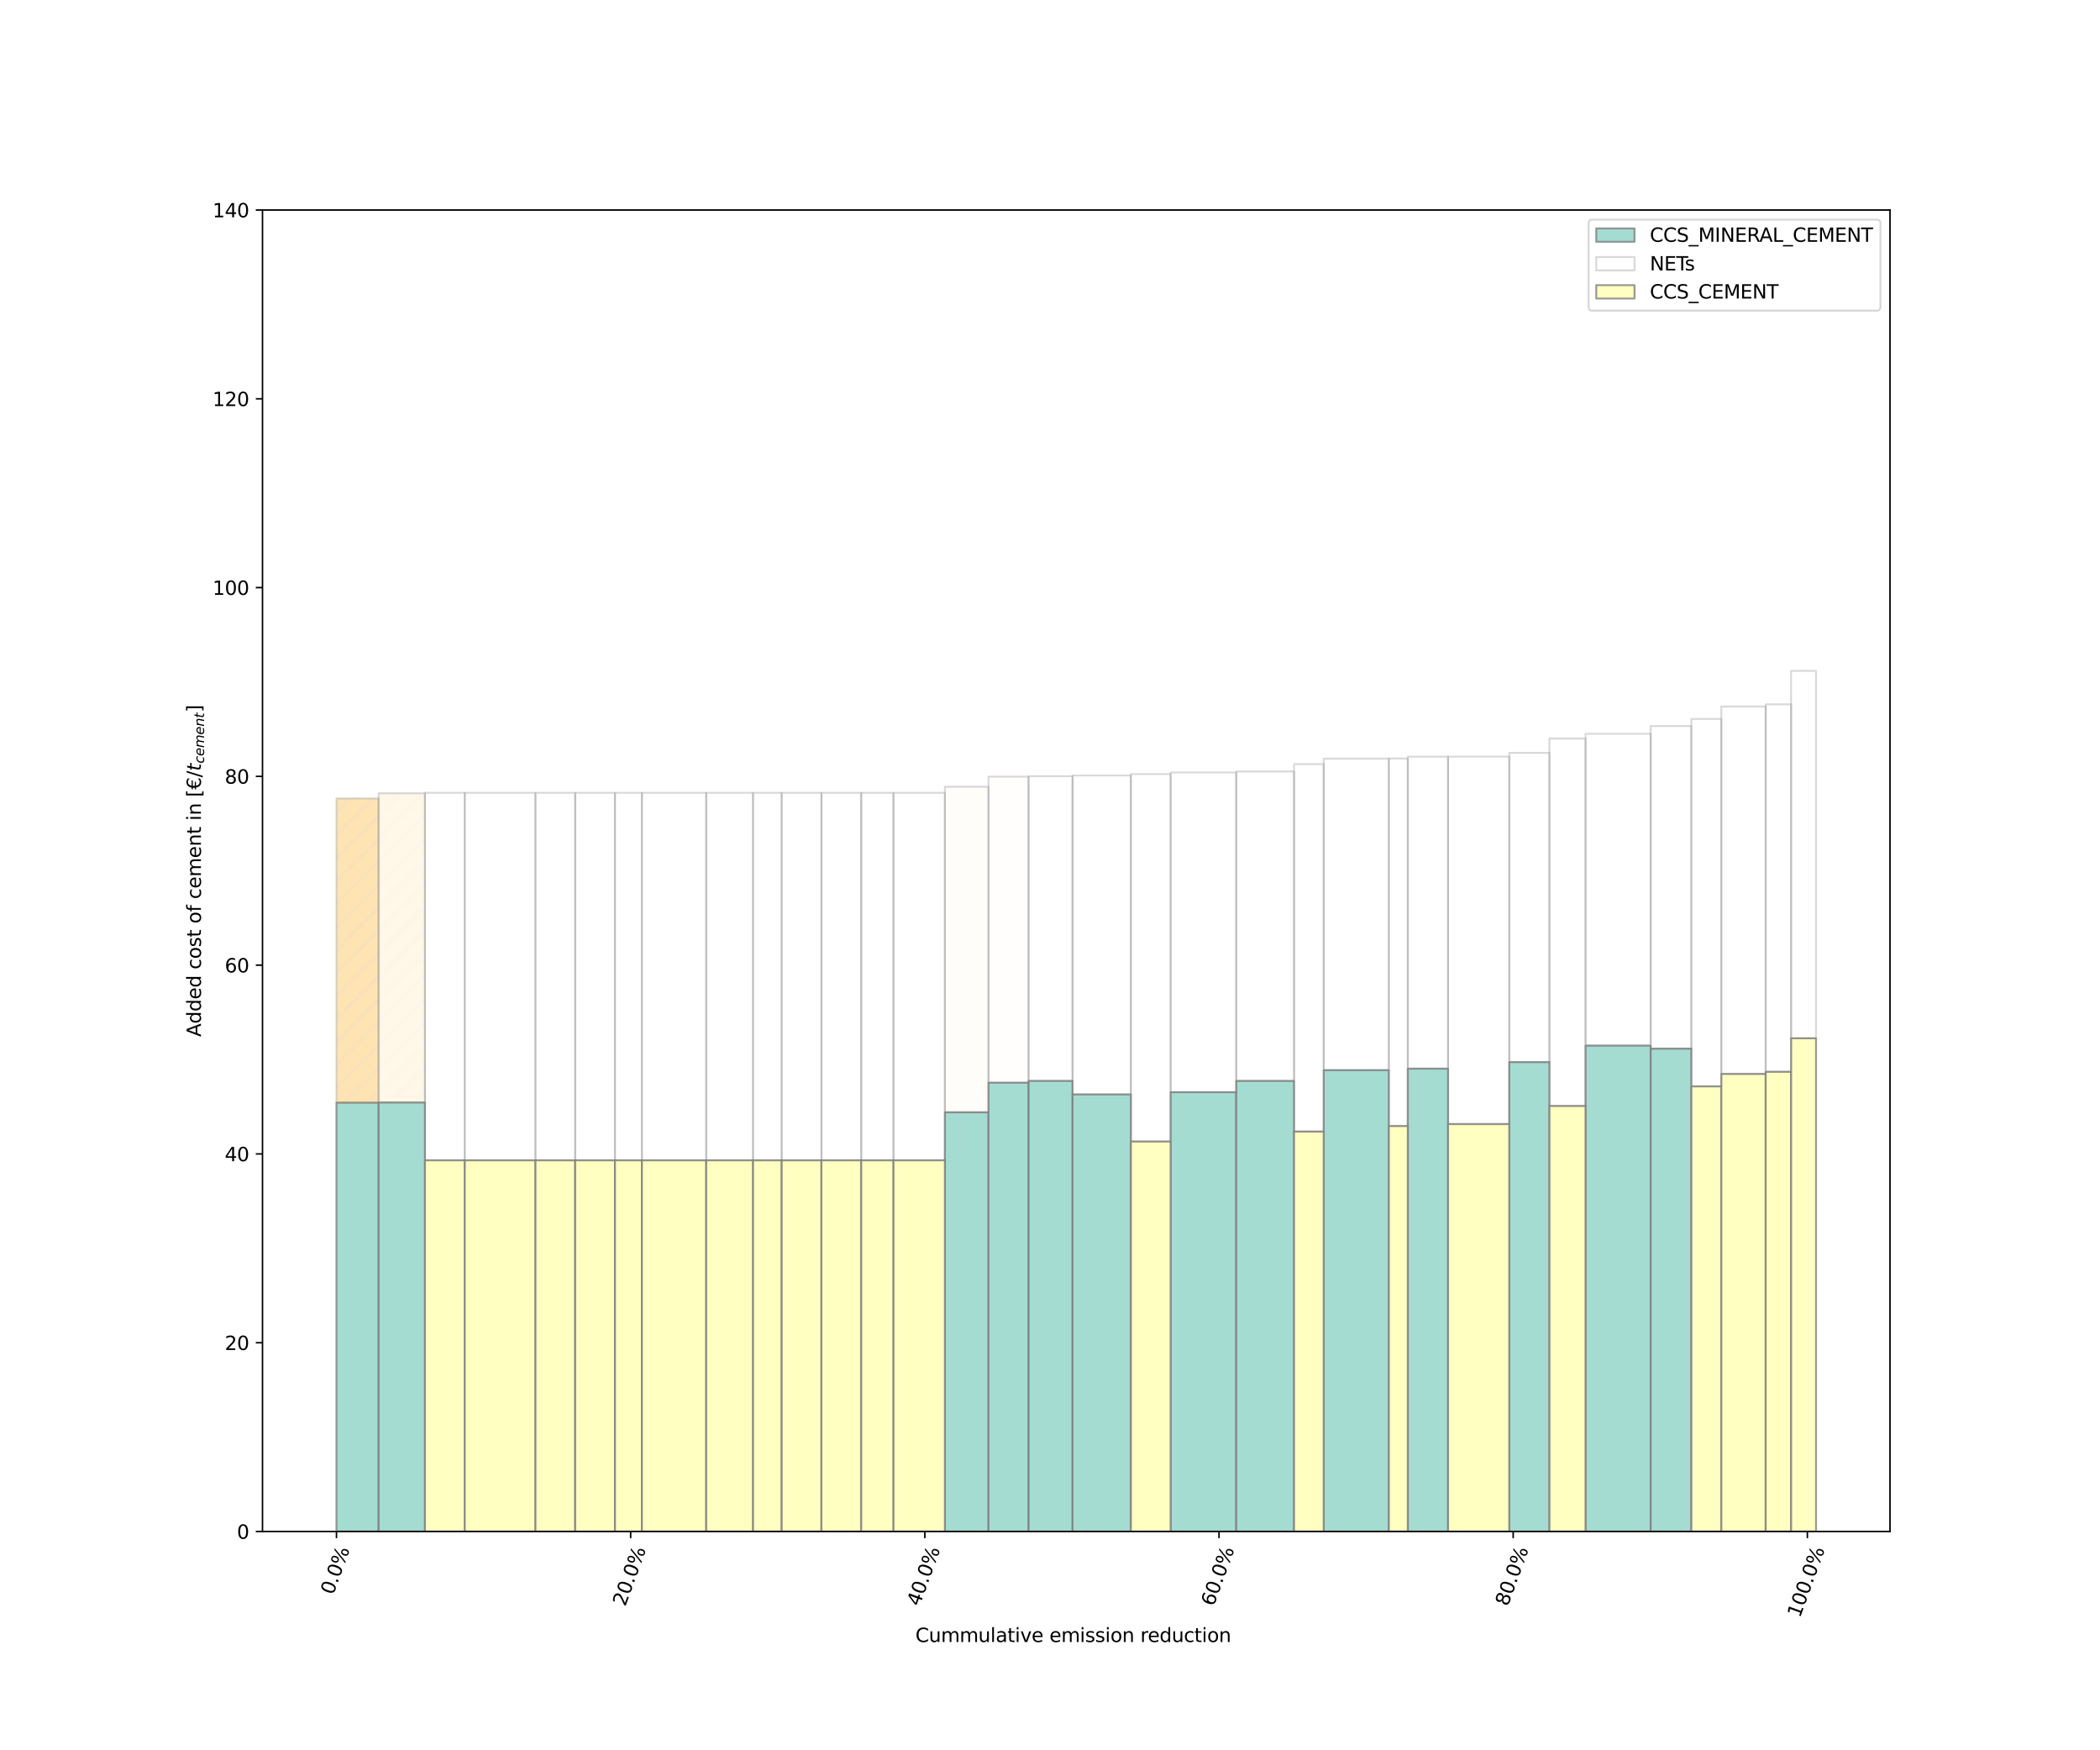 <?xml version="1.0" encoding="utf-8" standalone="no"?>
<!DOCTYPE svg PUBLIC "-//W3C//DTD SVG 1.1//EN"
  "http://www.w3.org/Graphics/SVG/1.1/DTD/svg11.dtd">
<svg xmlns:xlink="http://www.w3.org/1999/xlink" width="1097.28pt" height="914.4pt" viewBox="0 0 1097.28 914.4" xmlns="http://www.w3.org/2000/svg" version="1.1">
 <defs>
  <style type="text/css">*{stroke-linejoin: round; stroke-linecap: butt}</style>
 </defs>
 <g id="figure_1">
  <g id="patch_1">
   <path d="M 0 914.4 
L 1097.28 914.4 
L 1097.28 0 
L 0 0 
L 0 914.4 
z
" style="fill: none"/>
  </g>
  <g id="axes_1">
   <g id="patch_2">
    <path d="M 137.16 800.1 
L 987.552 800.1 
L 987.552 109.728 
L 137.16 109.728 
z
" style="fill: #ffffff"/>
   </g>
   <g id="patch_3">
    <path d="M 175.814 800.1 
L 197.836 800.1 
L 197.836 576.054 
L 175.814 576.054 
z
" clip-path="url(#p0db16bdcc5)" style="fill: #8dd3c7; opacity: 0.8; stroke: #808080; stroke-linejoin: miter"/>
   </g>
   <g id="patch_4">
    <path d="M 197.836 800.1 
L 222.058 800.1 
L 222.058 575.976 
L 197.836 575.976 
z
" clip-path="url(#p0db16bdcc5)" style="fill: #8dd3c7; opacity: 0.8; stroke: #808080; stroke-linejoin: miter"/>
   </g>
   <g id="patch_5">
    <path d="M 493.723 800.1 
L 516.505 800.1 
L 516.505 581.104 
L 493.723 581.104 
z
" clip-path="url(#p0db16bdcc5)" style="fill: #8dd3c7; opacity: 0.8; stroke: #808080; stroke-linejoin: miter"/>
   </g>
   <g id="patch_6">
    <path d="M 516.505 800.1 
L 537.436 800.1 
L 537.436 565.646 
L 516.505 565.646 
z
" clip-path="url(#p0db16bdcc5)" style="fill: #8dd3c7; opacity: 0.8; stroke: #808080; stroke-linejoin: miter"/>
   </g>
   <g id="patch_7">
    <path d="M 537.436 800.1 
L 560.433 800.1 
L 560.433 564.699 
L 537.436 564.699 
z
" clip-path="url(#p0db16bdcc5)" style="fill: #8dd3c7; opacity: 0.8; stroke: #808080; stroke-linejoin: miter"/>
   </g>
   <g id="patch_8">
    <path d="M 560.433 800.1 
L 590.897 800.1 
L 590.897 571.757 
L 560.433 571.757 
z
" clip-path="url(#p0db16bdcc5)" style="fill: #8dd3c7; opacity: 0.8; stroke: #808080; stroke-linejoin: miter"/>
   </g>
   <g id="patch_9">
    <path d="M 611.68 800.1 
L 645.954 800.1 
L 645.954 570.582 
L 611.68 570.582 
z
" clip-path="url(#p0db16bdcc5)" style="fill: #8dd3c7; opacity: 0.8; stroke: #808080; stroke-linejoin: miter"/>
   </g>
   <g id="patch_10">
    <path d="M 645.954 800.1 
L 676.156 800.1 
L 676.156 564.695 
L 645.954 564.695 
z
" clip-path="url(#p0db16bdcc5)" style="fill: #8dd3c7; opacity: 0.8; stroke: #808080; stroke-linejoin: miter"/>
   </g>
   <g id="patch_11">
    <path d="M 691.663 800.1 
L 725.685 800.1 
L 725.685 559.102 
L 691.663 559.102 
z
" clip-path="url(#p0db16bdcc5)" style="fill: #8dd3c7; opacity: 0.8; stroke: #808080; stroke-linejoin: miter"/>
   </g>
   <g id="patch_12">
    <path d="M 735.596 800.1 
L 756.642 800.1 
L 756.642 558.286 
L 735.596 558.286 
z
" clip-path="url(#p0db16bdcc5)" style="fill: #8dd3c7; opacity: 0.8; stroke: #808080; stroke-linejoin: miter"/>
   </g>
   <g id="patch_13">
    <path d="M 788.615 800.1 
L 809.607 800.1 
L 809.607 554.867 
L 788.615 554.867 
z
" clip-path="url(#p0db16bdcc5)" style="fill: #8dd3c7; opacity: 0.8; stroke: #808080; stroke-linejoin: miter"/>
   </g>
   <g id="patch_14">
    <path d="M 828.471 800.1 
L 862.504 800.1 
L 862.504 546.274 
L 828.471 546.274 
z
" clip-path="url(#p0db16bdcc5)" style="fill: #8dd3c7; opacity: 0.8; stroke: #808080; stroke-linejoin: miter"/>
   </g>
   <g id="patch_15">
    <path d="M 862.504 800.1 
L 883.753 800.1 
L 883.753 547.833 
L 862.504 547.833 
z
" clip-path="url(#p0db16bdcc5)" style="fill: #8dd3c7; opacity: 0.8; stroke: #808080; stroke-linejoin: miter"/>
   </g>
   <g id="patch_16">
    <path d="M 175.814 576.054 
L 197.836 576.054 
L 197.836 417.129 
L 175.814 417.129 
z
" clip-path="url(#p0db16bdcc5)" style="fill: url(#h4cbf737a0b); opacity: 0.3; stroke: #808080; stroke-linejoin: miter"/>
   </g>
   <g id="patch_17">
    <path d="M 197.836 575.976 
L 222.058 575.976 
L 222.058 414.423 
L 197.836 414.423 
z
" clip-path="url(#p0db16bdcc5)" style="fill: url(#h4cbf737a0b); opacity: 0.3; stroke: #808080; stroke-linejoin: miter"/>
   </g>
   <g id="patch_18">
    <path d="M 493.723 581.104 
L 516.505 581.104 
L 516.505 410.994 
L 493.723 410.994 
z
" clip-path="url(#p0db16bdcc5)" style="fill: url(#h4cbf737a0b); opacity: 0.3; stroke: #808080; stroke-linejoin: miter"/>
   </g>
   <g id="patch_19">
    <path d="M 516.505 565.646 
L 537.436 565.646 
L 537.436 405.769 
L 516.505 405.769 
z
" clip-path="url(#p0db16bdcc5)" style="fill: url(#h4cbf737a0b); opacity: 0.3; stroke: #808080; stroke-linejoin: miter"/>
   </g>
   <g id="patch_20">
    <path d="M 537.436 564.699 
L 560.433 564.699 
L 560.433 405.522 
L 537.436 405.522 
z
" clip-path="url(#p0db16bdcc5)" style="fill: url(#h4cbf737a0b); opacity: 0.3; stroke: #808080; stroke-linejoin: miter"/>
   </g>
   <g id="patch_21">
    <path d="M 560.433 571.757 
L 590.897 571.757 
L 590.897 405.141 
L 560.433 405.141 
z
" clip-path="url(#p0db16bdcc5)" style="fill: url(#h4cbf737a0b); opacity: 0.3; stroke: #808080; stroke-linejoin: miter"/>
   </g>
   <g id="patch_22">
    <path d="M 611.68 570.582 
L 645.954 570.582 
L 645.954 403.571 
L 611.68 403.571 
z
" clip-path="url(#p0db16bdcc5)" style="fill: url(#h4cbf737a0b); opacity: 0.3; stroke: #808080; stroke-linejoin: miter"/>
   </g>
   <g id="patch_23">
    <path d="M 645.954 564.695 
L 676.156 564.695 
L 676.156 403.052 
L 645.954 403.052 
z
" clip-path="url(#p0db16bdcc5)" style="fill: url(#h4cbf737a0b); opacity: 0.3; stroke: #808080; stroke-linejoin: miter"/>
   </g>
   <g id="patch_24">
    <path d="M 691.663 559.102 
L 725.685 559.102 
L 725.685 396.35 
L 691.663 396.35 
z
" clip-path="url(#p0db16bdcc5)" style="fill: url(#h4cbf737a0b); opacity: 0.3; stroke: #808080; stroke-linejoin: miter"/>
   </g>
   <g id="patch_25">
    <path d="M 735.596 558.286 
L 756.642 558.286 
L 756.642 395.303 
L 735.596 395.303 
z
" clip-path="url(#p0db16bdcc5)" style="fill: url(#h4cbf737a0b); opacity: 0.3; stroke: #808080; stroke-linejoin: miter"/>
   </g>
   <g id="patch_26">
    <path d="M 788.615 554.867 
L 809.607 554.867 
L 809.607 393.323 
L 788.615 393.323 
z
" clip-path="url(#p0db16bdcc5)" style="fill: url(#h4cbf737a0b); opacity: 0.3; stroke: #808080; stroke-linejoin: miter"/>
   </g>
   <g id="patch_27">
    <path d="M 828.471 546.274 
L 862.504 546.274 
L 862.504 383.342 
L 828.471 383.342 
z
" clip-path="url(#p0db16bdcc5)" style="fill: url(#h4cbf737a0b); opacity: 0.3; stroke: #808080; stroke-linejoin: miter"/>
   </g>
   <g id="patch_28">
    <path d="M 862.504 547.833 
L 883.753 547.833 
L 883.753 379.293 
L 862.504 379.293 
z
" clip-path="url(#p0db16bdcc5)" style="fill: url(#h4cbf737a0b); opacity: 0.3; stroke: #808080; stroke-linejoin: miter"/>
   </g>
   <g id="patch_29">
    <path d="M 222.058 800.1 
L 242.841 800.1 
L 242.841 606.157 
L 222.058 606.157 
z
" clip-path="url(#p0db16bdcc5)" style="fill: #ffffb3; opacity: 0.8; stroke: #808080; stroke-linejoin: miter"/>
   </g>
   <g id="patch_30">
    <path d="M 242.841 800.1 
L 279.769 800.1 
L 279.769 606.157 
L 242.841 606.157 
z
" clip-path="url(#p0db16bdcc5)" style="fill: #ffffb3; opacity: 0.8; stroke: #808080; stroke-linejoin: miter"/>
   </g>
   <g id="patch_31">
    <path d="M 279.769 800.1 
L 300.552 800.1 
L 300.552 606.157 
L 279.769 606.157 
z
" clip-path="url(#p0db16bdcc5)" style="fill: #ffffb3; opacity: 0.8; stroke: #808080; stroke-linejoin: miter"/>
   </g>
   <g id="patch_32">
    <path d="M 300.552 800.1 
L 321.334 800.1 
L 321.334 606.157 
L 300.552 606.157 
z
" clip-path="url(#p0db16bdcc5)" style="fill: #ffffb3; opacity: 0.8; stroke: #808080; stroke-linejoin: miter"/>
   </g>
   <g id="patch_33">
    <path d="M 321.334 800.1 
L 335.402 800.1 
L 335.402 606.157 
L 321.334 606.157 
z
" clip-path="url(#p0db16bdcc5)" style="fill: #ffffb3; opacity: 0.8; stroke: #808080; stroke-linejoin: miter"/>
   </g>
   <g id="patch_34">
    <path d="M 335.402 800.1 
L 369.012 800.1 
L 369.012 606.157 
L 335.402 606.157 
z
" clip-path="url(#p0db16bdcc5)" style="fill: #ffffb3; opacity: 0.8; stroke: #808080; stroke-linejoin: miter"/>
   </g>
   <g id="patch_35">
    <path d="M 369.012 800.1 
L 393.472 800.1 
L 393.472 606.157 
L 369.012 606.157 
z
" clip-path="url(#p0db16bdcc5)" style="fill: #ffffb3; opacity: 0.8; stroke: #808080; stroke-linejoin: miter"/>
   </g>
   <g id="patch_36">
    <path d="M 393.472 800.1 
L 408.435 800.1 
L 408.435 606.157 
L 393.472 606.157 
z
" clip-path="url(#p0db16bdcc5)" style="fill: #ffffb3; opacity: 0.8; stroke: #808080; stroke-linejoin: miter"/>
   </g>
   <g id="patch_37">
    <path d="M 408.435 800.1 
L 429.218 800.1 
L 429.218 606.157 
L 408.435 606.157 
z
" clip-path="url(#p0db16bdcc5)" style="fill: #ffffb3; opacity: 0.8; stroke: #808080; stroke-linejoin: miter"/>
   </g>
   <g id="patch_38">
    <path d="M 429.218 800.1 
L 450 800.1 
L 450 606.157 
L 429.218 606.157 
z
" clip-path="url(#p0db16bdcc5)" style="fill: #ffffb3; opacity: 0.8; stroke: #808080; stroke-linejoin: miter"/>
   </g>
   <g id="patch_39">
    <path d="M 450 800.1 
L 466.866 800.1 
L 466.866 606.157 
L 450 606.157 
z
" clip-path="url(#p0db16bdcc5)" style="fill: #ffffb3; opacity: 0.8; stroke: #808080; stroke-linejoin: miter"/>
   </g>
   <g id="patch_40">
    <path d="M 466.866 800.1 
L 493.723 800.1 
L 493.723 606.157 
L 466.866 606.157 
z
" clip-path="url(#p0db16bdcc5)" style="fill: #ffffb3; opacity: 0.8; stroke: #808080; stroke-linejoin: miter"/>
   </g>
   <g id="patch_41">
    <path d="M 590.897 800.1 
L 611.68 800.1 
L 611.68 596.374 
L 590.897 596.374 
z
" clip-path="url(#p0db16bdcc5)" style="fill: #ffffb3; opacity: 0.8; stroke: #808080; stroke-linejoin: miter"/>
   </g>
   <g id="patch_42">
    <path d="M 676.156 800.1 
L 691.663 800.1 
L 691.663 591.17 
L 676.156 591.17 
z
" clip-path="url(#p0db16bdcc5)" style="fill: #ffffb3; opacity: 0.8; stroke: #808080; stroke-linejoin: miter"/>
   </g>
   <g id="patch_43">
    <path d="M 725.685 800.1 
L 735.596 800.1 
L 735.596 588.249 
L 725.685 588.249 
z
" clip-path="url(#p0db16bdcc5)" style="fill: #ffffb3; opacity: 0.8; stroke: #808080; stroke-linejoin: miter"/>
   </g>
   <g id="patch_44">
    <path d="M 756.642 800.1 
L 788.615 800.1 
L 788.615 587.247 
L 756.642 587.247 
z
" clip-path="url(#p0db16bdcc5)" style="fill: #ffffb3; opacity: 0.8; stroke: #808080; stroke-linejoin: miter"/>
   </g>
   <g id="patch_45">
    <path d="M 809.607 800.1 
L 828.471 800.1 
L 828.471 577.779 
L 809.607 577.779 
z
" clip-path="url(#p0db16bdcc5)" style="fill: #ffffb3; opacity: 0.8; stroke: #808080; stroke-linejoin: miter"/>
   </g>
   <g id="patch_46">
    <path d="M 883.753 800.1 
L 899.42 800.1 
L 899.42 567.55 
L 883.753 567.55 
z
" clip-path="url(#p0db16bdcc5)" style="fill: #ffffb3; opacity: 0.8; stroke: #808080; stroke-linejoin: miter"/>
   </g>
   <g id="patch_47">
    <path d="M 899.42 800.1 
L 922.6 800.1 
L 922.6 561.053 
L 899.42 561.053 
z
" clip-path="url(#p0db16bdcc5)" style="fill: #ffffb3; opacity: 0.8; stroke: #808080; stroke-linejoin: miter"/>
   </g>
   <g id="patch_48">
    <path d="M 922.6 800.1 
L 935.869 800.1 
L 935.869 559.936 
L 922.6 559.936 
z
" clip-path="url(#p0db16bdcc5)" style="fill: #ffffb3; opacity: 0.8; stroke: #808080; stroke-linejoin: miter"/>
   </g>
   <g id="patch_49">
    <path d="M 935.869 800.1 
L 948.898 800.1 
L 948.898 542.44 
L 935.869 542.44 
z
" clip-path="url(#p0db16bdcc5)" style="fill: #ffffb3; opacity: 0.8; stroke: #808080; stroke-linejoin: miter"/>
   </g>
   <g id="patch_50">
    <path d="M 222.058 606.157 
L 242.841 606.157 
L 242.841 414.195 
L 222.058 414.195 
z
" clip-path="url(#p0db16bdcc5)" style="fill: url(#h4cbf737a0b); opacity: 0.3; stroke: #808080; stroke-linejoin: miter"/>
   </g>
   <g id="patch_51">
    <path d="M 242.841 606.157 
L 279.769 606.157 
L 279.769 414.195 
L 242.841 414.195 
z
" clip-path="url(#p0db16bdcc5)" style="fill: url(#h4cbf737a0b); opacity: 0.3; stroke: #808080; stroke-linejoin: miter"/>
   </g>
   <g id="patch_52">
    <path d="M 279.769 606.157 
L 300.552 606.157 
L 300.552 414.195 
L 279.769 414.195 
z
" clip-path="url(#p0db16bdcc5)" style="fill: url(#h4cbf737a0b); opacity: 0.3; stroke: #808080; stroke-linejoin: miter"/>
   </g>
   <g id="patch_53">
    <path d="M 300.552 606.157 
L 321.334 606.157 
L 321.334 414.195 
L 300.552 414.195 
z
" clip-path="url(#p0db16bdcc5)" style="fill: url(#h4cbf737a0b); opacity: 0.3; stroke: #808080; stroke-linejoin: miter"/>
   </g>
   <g id="patch_54">
    <path d="M 321.334 606.157 
L 335.402 606.157 
L 335.402 414.195 
L 321.334 414.195 
z
" clip-path="url(#p0db16bdcc5)" style="fill: url(#h4cbf737a0b); opacity: 0.3; stroke: #808080; stroke-linejoin: miter"/>
   </g>
   <g id="patch_55">
    <path d="M 335.402 606.157 
L 369.012 606.157 
L 369.012 414.195 
L 335.402 414.195 
z
" clip-path="url(#p0db16bdcc5)" style="fill: url(#h4cbf737a0b); opacity: 0.3; stroke: #808080; stroke-linejoin: miter"/>
   </g>
   <g id="patch_56">
    <path d="M 369.012 606.157 
L 393.472 606.157 
L 393.472 414.195 
L 369.012 414.195 
z
" clip-path="url(#p0db16bdcc5)" style="fill: url(#h4cbf737a0b); opacity: 0.3; stroke: #808080; stroke-linejoin: miter"/>
   </g>
   <g id="patch_57">
    <path d="M 393.472 606.157 
L 408.435 606.157 
L 408.435 414.195 
L 393.472 414.195 
z
" clip-path="url(#p0db16bdcc5)" style="fill: url(#h4cbf737a0b); opacity: 0.3; stroke: #808080; stroke-linejoin: miter"/>
   </g>
   <g id="patch_58">
    <path d="M 408.435 606.157 
L 429.218 606.157 
L 429.218 414.195 
L 408.435 414.195 
z
" clip-path="url(#p0db16bdcc5)" style="fill: url(#h4cbf737a0b); opacity: 0.3; stroke: #808080; stroke-linejoin: miter"/>
   </g>
   <g id="patch_59">
    <path d="M 429.218 606.157 
L 450 606.157 
L 450 414.195 
L 429.218 414.195 
z
" clip-path="url(#p0db16bdcc5)" style="fill: url(#h4cbf737a0b); opacity: 0.3; stroke: #808080; stroke-linejoin: miter"/>
   </g>
   <g id="patch_60">
    <path d="M 450 606.157 
L 466.866 606.157 
L 466.866 414.195 
L 450 414.195 
z
" clip-path="url(#p0db16bdcc5)" style="fill: url(#h4cbf737a0b); opacity: 0.3; stroke: #808080; stroke-linejoin: miter"/>
   </g>
   <g id="patch_61">
    <path d="M 466.866 606.157 
L 493.723 606.157 
L 493.723 414.195 
L 466.866 414.195 
z
" clip-path="url(#p0db16bdcc5)" style="fill: url(#h4cbf737a0b); opacity: 0.3; stroke: #808080; stroke-linejoin: miter"/>
   </g>
   <g id="patch_62">
    <path d="M 590.897 596.374 
L 611.68 596.374 
L 611.68 404.413 
L 590.897 404.413 
z
" clip-path="url(#p0db16bdcc5)" style="fill: url(#h4cbf737a0b); opacity: 0.3; stroke: #808080; stroke-linejoin: miter"/>
   </g>
   <g id="patch_63">
    <path d="M 676.156 591.17 
L 691.663 591.17 
L 691.663 399.208 
L 676.156 399.208 
z
" clip-path="url(#p0db16bdcc5)" style="fill: url(#h4cbf737a0b); opacity: 0.3; stroke: #808080; stroke-linejoin: miter"/>
   </g>
   <g id="patch_64">
    <path d="M 725.685 588.249 
L 735.596 588.249 
L 735.596 396.288 
L 725.685 396.288 
z
" clip-path="url(#p0db16bdcc5)" style="fill: url(#h4cbf737a0b); opacity: 0.3; stroke: #808080; stroke-linejoin: miter"/>
   </g>
   <g id="patch_65">
    <path d="M 756.642 587.247 
L 788.615 587.247 
L 788.615 395.286 
L 756.642 395.286 
z
" clip-path="url(#p0db16bdcc5)" style="fill: url(#h4cbf737a0b); opacity: 0.3; stroke: #808080; stroke-linejoin: miter"/>
   </g>
   <g id="patch_66">
    <path d="M 809.607 577.779 
L 828.471 577.779 
L 828.471 385.817 
L 809.607 385.817 
z
" clip-path="url(#p0db16bdcc5)" style="fill: url(#h4cbf737a0b); opacity: 0.3; stroke: #808080; stroke-linejoin: miter"/>
   </g>
   <g id="patch_67">
    <path d="M 883.753 567.55 
L 899.42 567.55 
L 899.42 375.588 
L 883.753 375.588 
z
" clip-path="url(#p0db16bdcc5)" style="fill: url(#h4cbf737a0b); opacity: 0.3; stroke: #808080; stroke-linejoin: miter"/>
   </g>
   <g id="patch_68">
    <path d="M 899.42 561.053 
L 922.6 561.053 
L 922.6 369.091 
L 899.42 369.091 
z
" clip-path="url(#p0db16bdcc5)" style="fill: url(#h4cbf737a0b); opacity: 0.3; stroke: #808080; stroke-linejoin: miter"/>
   </g>
   <g id="patch_69">
    <path d="M 922.6 559.936 
L 935.869 559.936 
L 935.869 367.975 
L 922.6 367.975 
z
" clip-path="url(#p0db16bdcc5)" style="fill: url(#h4cbf737a0b); opacity: 0.3; stroke: #808080; stroke-linejoin: miter"/>
   </g>
   <g id="patch_70">
    <path d="M 935.869 542.44 
L 948.898 542.44 
L 948.898 350.479 
L 935.869 350.479 
z
" clip-path="url(#p0db16bdcc5)" style="fill: url(#h4cbf737a0b); opacity: 0.3; stroke: #808080; stroke-linejoin: miter"/>
   </g>
   <g id="matplotlib.axis_1">
    <g id="xtick_1">
     <g id="line2d_1">
      <defs>
       <path id="mbed74da409" d="M 0 0 
L 0 3.5 
" style="stroke: #000000; stroke-width: 0.8"/>
      </defs>
      <g>
       <use xlink:href="#mbed74da409" x="175.814" y="800.1" style="stroke: #000000; stroke-width: 0.8"/>
      </g>
     </g>
     <g id="text_1">
      <!-- 0.0% -->
      <g transform="translate(174.063 833.571)rotate(-70)scale(0.1 -0.1)">
       <defs>
        <path id="DejaVuSans-30" d="M 2034 4250 
Q 1547 4250 1301 3770 
Q 1056 3291 1056 2328 
Q 1056 1369 1301 889 
Q 1547 409 2034 409 
Q 2525 409 2770 889 
Q 3016 1369 3016 2328 
Q 3016 3291 2770 3770 
Q 2525 4250 2034 4250 
z
M 2034 4750 
Q 2819 4750 3233 4129 
Q 3647 3509 3647 2328 
Q 3647 1150 3233 529 
Q 2819 -91 2034 -91 
Q 1250 -91 836 529 
Q 422 1150 422 2328 
Q 422 3509 836 4129 
Q 1250 4750 2034 4750 
z
" transform="scale(0.016)"/>
        <path id="DejaVuSans-2e" d="M 684 794 
L 1344 794 
L 1344 0 
L 684 0 
L 684 794 
z
" transform="scale(0.016)"/>
        <path id="DejaVuSans-25" d="M 4653 2053 
Q 4381 2053 4226 1822 
Q 4072 1591 4072 1178 
Q 4072 772 4226 539 
Q 4381 306 4653 306 
Q 4919 306 5073 539 
Q 5228 772 5228 1178 
Q 5228 1588 5073 1820 
Q 4919 2053 4653 2053 
z
M 4653 2450 
Q 5147 2450 5437 2106 
Q 5728 1763 5728 1178 
Q 5728 594 5436 251 
Q 5144 -91 4653 -91 
Q 4153 -91 3862 251 
Q 3572 594 3572 1178 
Q 3572 1766 3864 2108 
Q 4156 2450 4653 2450 
z
M 1428 4353 
Q 1159 4353 1004 4120 
Q 850 3888 850 3481 
Q 850 3069 1003 2837 
Q 1156 2606 1428 2606 
Q 1700 2606 1854 2837 
Q 2009 3069 2009 3481 
Q 2009 3884 1853 4118 
Q 1697 4353 1428 4353 
z
M 4250 4750 
L 4750 4750 
L 1831 -91 
L 1331 -91 
L 4250 4750 
z
M 1428 4750 
Q 1922 4750 2215 4408 
Q 2509 4066 2509 3481 
Q 2509 2891 2217 2550 
Q 1925 2209 1428 2209 
Q 931 2209 642 2551 
Q 353 2894 353 3481 
Q 353 4063 643 4406 
Q 934 4750 1428 4750 
z
" transform="scale(0.016)"/>
       </defs>
       <use xlink:href="#DejaVuSans-30"/>
       <use xlink:href="#DejaVuSans-2e" x="63.623"/>
       <use xlink:href="#DejaVuSans-30" x="95.41"/>
       <use xlink:href="#DejaVuSans-25" x="159.033"/>
      </g>
     </g>
    </g>
    <g id="xtick_2">
     <g id="line2d_2">
      <g>
       <use xlink:href="#mbed74da409" x="329.526" y="800.1" style="stroke: #000000; stroke-width: 0.8"/>
      </g>
     </g>
     <g id="text_2">
      <!-- 20.0% -->
      <g transform="translate(326.687 839.55)rotate(-70)scale(0.1 -0.1)">
       <defs>
        <path id="DejaVuSans-32" d="M 1228 531 
L 3431 531 
L 3431 0 
L 469 0 
L 469 531 
Q 828 903 1448 1529 
Q 2069 2156 2228 2338 
Q 2531 2678 2651 2914 
Q 2772 3150 2772 3378 
Q 2772 3750 2511 3984 
Q 2250 4219 1831 4219 
Q 1534 4219 1204 4116 
Q 875 4013 500 3803 
L 500 4441 
Q 881 4594 1212 4672 
Q 1544 4750 1819 4750 
Q 2544 4750 2975 4387 
Q 3406 4025 3406 3419 
Q 3406 3131 3298 2873 
Q 3191 2616 2906 2266 
Q 2828 2175 2409 1742 
Q 1991 1309 1228 531 
z
" transform="scale(0.016)"/>
       </defs>
       <use xlink:href="#DejaVuSans-32"/>
       <use xlink:href="#DejaVuSans-30" x="63.623"/>
       <use xlink:href="#DejaVuSans-2e" x="127.246"/>
       <use xlink:href="#DejaVuSans-30" x="159.033"/>
       <use xlink:href="#DejaVuSans-25" x="222.656"/>
      </g>
     </g>
    </g>
    <g id="xtick_3">
     <g id="line2d_3">
      <g>
       <use xlink:href="#mbed74da409" x="483.238" y="800.1" style="stroke: #000000; stroke-width: 0.8"/>
      </g>
     </g>
     <g id="text_3">
      <!-- 40.0% -->
      <g transform="translate(480.399 839.55)rotate(-70)scale(0.1 -0.1)">
       <defs>
        <path id="DejaVuSans-34" d="M 2419 4116 
L 825 1625 
L 2419 1625 
L 2419 4116 
z
M 2253 4666 
L 3047 4666 
L 3047 1625 
L 3713 1625 
L 3713 1100 
L 3047 1100 
L 3047 0 
L 2419 0 
L 2419 1100 
L 313 1100 
L 313 1709 
L 2253 4666 
z
" transform="scale(0.016)"/>
       </defs>
       <use xlink:href="#DejaVuSans-34"/>
       <use xlink:href="#DejaVuSans-30" x="63.623"/>
       <use xlink:href="#DejaVuSans-2e" x="127.246"/>
       <use xlink:href="#DejaVuSans-30" x="159.033"/>
       <use xlink:href="#DejaVuSans-25" x="222.656"/>
      </g>
     </g>
    </g>
    <g id="xtick_4">
     <g id="line2d_4">
      <g>
       <use xlink:href="#mbed74da409" x="636.95" y="800.1" style="stroke: #000000; stroke-width: 0.8"/>
      </g>
     </g>
     <g id="text_4">
      <!-- 60.0% -->
      <g transform="translate(634.111 839.55)rotate(-70)scale(0.1 -0.1)">
       <defs>
        <path id="DejaVuSans-36" d="M 2113 2584 
Q 1688 2584 1439 2293 
Q 1191 2003 1191 1497 
Q 1191 994 1439 701 
Q 1688 409 2113 409 
Q 2538 409 2786 701 
Q 3034 994 3034 1497 
Q 3034 2003 2786 2293 
Q 2538 2584 2113 2584 
z
M 3366 4563 
L 3366 3988 
Q 3128 4100 2886 4159 
Q 2644 4219 2406 4219 
Q 1781 4219 1451 3797 
Q 1122 3375 1075 2522 
Q 1259 2794 1537 2939 
Q 1816 3084 2150 3084 
Q 2853 3084 3261 2657 
Q 3669 2231 3669 1497 
Q 3669 778 3244 343 
Q 2819 -91 2113 -91 
Q 1303 -91 875 529 
Q 447 1150 447 2328 
Q 447 3434 972 4092 
Q 1497 4750 2381 4750 
Q 2619 4750 2861 4703 
Q 3103 4656 3366 4563 
z
" transform="scale(0.016)"/>
       </defs>
       <use xlink:href="#DejaVuSans-36"/>
       <use xlink:href="#DejaVuSans-30" x="63.623"/>
       <use xlink:href="#DejaVuSans-2e" x="127.246"/>
       <use xlink:href="#DejaVuSans-30" x="159.033"/>
       <use xlink:href="#DejaVuSans-25" x="222.656"/>
      </g>
     </g>
    </g>
    <g id="xtick_5">
     <g id="line2d_5">
      <g>
       <use xlink:href="#mbed74da409" x="790.662" y="800.1" style="stroke: #000000; stroke-width: 0.8"/>
      </g>
     </g>
     <g id="text_5">
      <!-- 80.0% -->
      <g transform="translate(787.823 839.55)rotate(-70)scale(0.1 -0.1)">
       <defs>
        <path id="DejaVuSans-38" d="M 2034 2216 
Q 1584 2216 1326 1975 
Q 1069 1734 1069 1313 
Q 1069 891 1326 650 
Q 1584 409 2034 409 
Q 2484 409 2743 651 
Q 3003 894 3003 1313 
Q 3003 1734 2745 1975 
Q 2488 2216 2034 2216 
z
M 1403 2484 
Q 997 2584 770 2862 
Q 544 3141 544 3541 
Q 544 4100 942 4425 
Q 1341 4750 2034 4750 
Q 2731 4750 3128 4425 
Q 3525 4100 3525 3541 
Q 3525 3141 3298 2862 
Q 3072 2584 2669 2484 
Q 3125 2378 3379 2068 
Q 3634 1759 3634 1313 
Q 3634 634 3220 271 
Q 2806 -91 2034 -91 
Q 1263 -91 848 271 
Q 434 634 434 1313 
Q 434 1759 690 2068 
Q 947 2378 1403 2484 
z
M 1172 3481 
Q 1172 3119 1398 2916 
Q 1625 2713 2034 2713 
Q 2441 2713 2670 2916 
Q 2900 3119 2900 3481 
Q 2900 3844 2670 4047 
Q 2441 4250 2034 4250 
Q 1625 4250 1398 4047 
Q 1172 3844 1172 3481 
z
" transform="scale(0.016)"/>
       </defs>
       <use xlink:href="#DejaVuSans-38"/>
       <use xlink:href="#DejaVuSans-30" x="63.623"/>
       <use xlink:href="#DejaVuSans-2e" x="127.246"/>
       <use xlink:href="#DejaVuSans-30" x="159.033"/>
       <use xlink:href="#DejaVuSans-25" x="222.656"/>
      </g>
     </g>
    </g>
    <g id="xtick_6">
     <g id="line2d_6">
      <g>
       <use xlink:href="#mbed74da409" x="944.374" y="800.1" style="stroke: #000000; stroke-width: 0.8"/>
      </g>
     </g>
     <g id="text_6">
      <!-- 100.0% -->
      <g transform="translate(940.446 845.529)rotate(-70)scale(0.1 -0.1)">
       <defs>
        <path id="DejaVuSans-31" d="M 794 531 
L 1825 531 
L 1825 4091 
L 703 3866 
L 703 4441 
L 1819 4666 
L 2450 4666 
L 2450 531 
L 3481 531 
L 3481 0 
L 794 0 
L 794 531 
z
" transform="scale(0.016)"/>
       </defs>
       <use xlink:href="#DejaVuSans-31"/>
       <use xlink:href="#DejaVuSans-30" x="63.623"/>
       <use xlink:href="#DejaVuSans-30" x="127.246"/>
       <use xlink:href="#DejaVuSans-2e" x="190.869"/>
       <use xlink:href="#DejaVuSans-30" x="222.656"/>
       <use xlink:href="#DejaVuSans-25" x="286.279"/>
      </g>
     </g>
    </g>
    <g id="text_7">
     <!-- Cummulative emission reduction  -->
     <g transform="translate(478.329 857.839)scale(0.1 -0.1)">
      <defs>
       <path id="DejaVuSans-43" d="M 4122 4306 
L 4122 3641 
Q 3803 3938 3442 4084 
Q 3081 4231 2675 4231 
Q 1875 4231 1450 3742 
Q 1025 3253 1025 2328 
Q 1025 1406 1450 917 
Q 1875 428 2675 428 
Q 3081 428 3442 575 
Q 3803 722 4122 1019 
L 4122 359 
Q 3791 134 3420 21 
Q 3050 -91 2638 -91 
Q 1578 -91 968 557 
Q 359 1206 359 2328 
Q 359 3453 968 4101 
Q 1578 4750 2638 4750 
Q 3056 4750 3426 4639 
Q 3797 4528 4122 4306 
z
" transform="scale(0.016)"/>
       <path id="DejaVuSans-75" d="M 544 1381 
L 544 3500 
L 1119 3500 
L 1119 1403 
Q 1119 906 1312 657 
Q 1506 409 1894 409 
Q 2359 409 2629 706 
Q 2900 1003 2900 1516 
L 2900 3500 
L 3475 3500 
L 3475 0 
L 2900 0 
L 2900 538 
Q 2691 219 2414 64 
Q 2138 -91 1772 -91 
Q 1169 -91 856 284 
Q 544 659 544 1381 
z
M 1991 3584 
L 1991 3584 
z
" transform="scale(0.016)"/>
       <path id="DejaVuSans-6d" d="M 3328 2828 
Q 3544 3216 3844 3400 
Q 4144 3584 4550 3584 
Q 5097 3584 5394 3201 
Q 5691 2819 5691 2113 
L 5691 0 
L 5113 0 
L 5113 2094 
Q 5113 2597 4934 2840 
Q 4756 3084 4391 3084 
Q 3944 3084 3684 2787 
Q 3425 2491 3425 1978 
L 3425 0 
L 2847 0 
L 2847 2094 
Q 2847 2600 2669 2842 
Q 2491 3084 2119 3084 
Q 1678 3084 1418 2786 
Q 1159 2488 1159 1978 
L 1159 0 
L 581 0 
L 581 3500 
L 1159 3500 
L 1159 2956 
Q 1356 3278 1631 3431 
Q 1906 3584 2284 3584 
Q 2666 3584 2933 3390 
Q 3200 3197 3328 2828 
z
" transform="scale(0.016)"/>
       <path id="DejaVuSans-6c" d="M 603 4863 
L 1178 4863 
L 1178 0 
L 603 0 
L 603 4863 
z
" transform="scale(0.016)"/>
       <path id="DejaVuSans-61" d="M 2194 1759 
Q 1497 1759 1228 1600 
Q 959 1441 959 1056 
Q 959 750 1161 570 
Q 1363 391 1709 391 
Q 2188 391 2477 730 
Q 2766 1069 2766 1631 
L 2766 1759 
L 2194 1759 
z
M 3341 1997 
L 3341 0 
L 2766 0 
L 2766 531 
Q 2569 213 2275 61 
Q 1981 -91 1556 -91 
Q 1019 -91 701 211 
Q 384 513 384 1019 
Q 384 1609 779 1909 
Q 1175 2209 1959 2209 
L 2766 2209 
L 2766 2266 
Q 2766 2663 2505 2880 
Q 2244 3097 1772 3097 
Q 1472 3097 1187 3025 
Q 903 2953 641 2809 
L 641 3341 
Q 956 3463 1253 3523 
Q 1550 3584 1831 3584 
Q 2591 3584 2966 3190 
Q 3341 2797 3341 1997 
z
" transform="scale(0.016)"/>
       <path id="DejaVuSans-74" d="M 1172 4494 
L 1172 3500 
L 2356 3500 
L 2356 3053 
L 1172 3053 
L 1172 1153 
Q 1172 725 1289 603 
Q 1406 481 1766 481 
L 2356 481 
L 2356 0 
L 1766 0 
Q 1100 0 847 248 
Q 594 497 594 1153 
L 594 3053 
L 172 3053 
L 172 3500 
L 594 3500 
L 594 4494 
L 1172 4494 
z
" transform="scale(0.016)"/>
       <path id="DejaVuSans-69" d="M 603 3500 
L 1178 3500 
L 1178 0 
L 603 0 
L 603 3500 
z
M 603 4863 
L 1178 4863 
L 1178 4134 
L 603 4134 
L 603 4863 
z
" transform="scale(0.016)"/>
       <path id="DejaVuSans-76" d="M 191 3500 
L 800 3500 
L 1894 563 
L 2988 3500 
L 3597 3500 
L 2284 0 
L 1503 0 
L 191 3500 
z
" transform="scale(0.016)"/>
       <path id="DejaVuSans-65" d="M 3597 1894 
L 3597 1613 
L 953 1613 
Q 991 1019 1311 708 
Q 1631 397 2203 397 
Q 2534 397 2845 478 
Q 3156 559 3463 722 
L 3463 178 
Q 3153 47 2828 -22 
Q 2503 -91 2169 -91 
Q 1331 -91 842 396 
Q 353 884 353 1716 
Q 353 2575 817 3079 
Q 1281 3584 2069 3584 
Q 2775 3584 3186 3129 
Q 3597 2675 3597 1894 
z
M 3022 2063 
Q 3016 2534 2758 2815 
Q 2500 3097 2075 3097 
Q 1594 3097 1305 2825 
Q 1016 2553 972 2059 
L 3022 2063 
z
" transform="scale(0.016)"/>
       <path id="DejaVuSans-20" transform="scale(0.016)"/>
       <path id="DejaVuSans-73" d="M 2834 3397 
L 2834 2853 
Q 2591 2978 2328 3040 
Q 2066 3103 1784 3103 
Q 1356 3103 1142 2972 
Q 928 2841 928 2578 
Q 928 2378 1081 2264 
Q 1234 2150 1697 2047 
L 1894 2003 
Q 2506 1872 2764 1633 
Q 3022 1394 3022 966 
Q 3022 478 2636 193 
Q 2250 -91 1575 -91 
Q 1294 -91 989 -36 
Q 684 19 347 128 
L 347 722 
Q 666 556 975 473 
Q 1284 391 1588 391 
Q 1994 391 2212 530 
Q 2431 669 2431 922 
Q 2431 1156 2273 1281 
Q 2116 1406 1581 1522 
L 1381 1569 
Q 847 1681 609 1914 
Q 372 2147 372 2553 
Q 372 3047 722 3315 
Q 1072 3584 1716 3584 
Q 2034 3584 2315 3537 
Q 2597 3491 2834 3397 
z
" transform="scale(0.016)"/>
       <path id="DejaVuSans-6f" d="M 1959 3097 
Q 1497 3097 1228 2736 
Q 959 2375 959 1747 
Q 959 1119 1226 758 
Q 1494 397 1959 397 
Q 2419 397 2687 759 
Q 2956 1122 2956 1747 
Q 2956 2369 2687 2733 
Q 2419 3097 1959 3097 
z
M 1959 3584 
Q 2709 3584 3137 3096 
Q 3566 2609 3566 1747 
Q 3566 888 3137 398 
Q 2709 -91 1959 -91 
Q 1206 -91 779 398 
Q 353 888 353 1747 
Q 353 2609 779 3096 
Q 1206 3584 1959 3584 
z
" transform="scale(0.016)"/>
       <path id="DejaVuSans-6e" d="M 3513 2113 
L 3513 0 
L 2938 0 
L 2938 2094 
Q 2938 2591 2744 2837 
Q 2550 3084 2163 3084 
Q 1697 3084 1428 2787 
Q 1159 2491 1159 1978 
L 1159 0 
L 581 0 
L 581 3500 
L 1159 3500 
L 1159 2956 
Q 1366 3272 1645 3428 
Q 1925 3584 2291 3584 
Q 2894 3584 3203 3211 
Q 3513 2838 3513 2113 
z
" transform="scale(0.016)"/>
       <path id="DejaVuSans-72" d="M 2631 2963 
Q 2534 3019 2420 3045 
Q 2306 3072 2169 3072 
Q 1681 3072 1420 2755 
Q 1159 2438 1159 1844 
L 1159 0 
L 581 0 
L 581 3500 
L 1159 3500 
L 1159 2956 
Q 1341 3275 1631 3429 
Q 1922 3584 2338 3584 
Q 2397 3584 2469 3576 
Q 2541 3569 2628 3553 
L 2631 2963 
z
" transform="scale(0.016)"/>
       <path id="DejaVuSans-64" d="M 2906 2969 
L 2906 4863 
L 3481 4863 
L 3481 0 
L 2906 0 
L 2906 525 
Q 2725 213 2448 61 
Q 2172 -91 1784 -91 
Q 1150 -91 751 415 
Q 353 922 353 1747 
Q 353 2572 751 3078 
Q 1150 3584 1784 3584 
Q 2172 3584 2448 3432 
Q 2725 3281 2906 2969 
z
M 947 1747 
Q 947 1113 1208 752 
Q 1469 391 1925 391 
Q 2381 391 2643 752 
Q 2906 1113 2906 1747 
Q 2906 2381 2643 2742 
Q 2381 3103 1925 3103 
Q 1469 3103 1208 2742 
Q 947 2381 947 1747 
z
" transform="scale(0.016)"/>
       <path id="DejaVuSans-63" d="M 3122 3366 
L 3122 2828 
Q 2878 2963 2633 3030 
Q 2388 3097 2138 3097 
Q 1578 3097 1268 2742 
Q 959 2388 959 1747 
Q 959 1106 1268 751 
Q 1578 397 2138 397 
Q 2388 397 2633 464 
Q 2878 531 3122 666 
L 3122 134 
Q 2881 22 2623 -34 
Q 2366 -91 2075 -91 
Q 1284 -91 818 406 
Q 353 903 353 1747 
Q 353 2603 823 3093 
Q 1294 3584 2113 3584 
Q 2378 3584 2631 3529 
Q 2884 3475 3122 3366 
z
" transform="scale(0.016)"/>
      </defs>
      <use xlink:href="#DejaVuSans-43"/>
      <use xlink:href="#DejaVuSans-75" x="69.824"/>
      <use xlink:href="#DejaVuSans-6d" x="133.203"/>
      <use xlink:href="#DejaVuSans-6d" x="230.615"/>
      <use xlink:href="#DejaVuSans-75" x="328.027"/>
      <use xlink:href="#DejaVuSans-6c" x="391.406"/>
      <use xlink:href="#DejaVuSans-61" x="419.189"/>
      <use xlink:href="#DejaVuSans-74" x="480.469"/>
      <use xlink:href="#DejaVuSans-69" x="519.678"/>
      <use xlink:href="#DejaVuSans-76" x="547.461"/>
      <use xlink:href="#DejaVuSans-65" x="606.641"/>
      <use xlink:href="#DejaVuSans-20" x="668.164"/>
      <use xlink:href="#DejaVuSans-65" x="699.951"/>
      <use xlink:href="#DejaVuSans-6d" x="761.475"/>
      <use xlink:href="#DejaVuSans-69" x="858.887"/>
      <use xlink:href="#DejaVuSans-73" x="886.67"/>
      <use xlink:href="#DejaVuSans-73" x="938.77"/>
      <use xlink:href="#DejaVuSans-69" x="990.869"/>
      <use xlink:href="#DejaVuSans-6f" x="1018.652"/>
      <use xlink:href="#DejaVuSans-6e" x="1079.834"/>
      <use xlink:href="#DejaVuSans-20" x="1143.213"/>
      <use xlink:href="#DejaVuSans-72" x="1175"/>
      <use xlink:href="#DejaVuSans-65" x="1213.863"/>
      <use xlink:href="#DejaVuSans-64" x="1275.387"/>
      <use xlink:href="#DejaVuSans-75" x="1338.863"/>
      <use xlink:href="#DejaVuSans-63" x="1402.242"/>
      <use xlink:href="#DejaVuSans-74" x="1457.223"/>
      <use xlink:href="#DejaVuSans-69" x="1496.432"/>
      <use xlink:href="#DejaVuSans-6f" x="1524.215"/>
      <use xlink:href="#DejaVuSans-6e" x="1585.396"/>
      <use xlink:href="#DejaVuSans-20" x="1648.775"/>
     </g>
    </g>
   </g>
   <g id="matplotlib.axis_2">
    <g id="ytick_1">
     <g id="line2d_7">
      <defs>
       <path id="m4762c7397b" d="M 0 0 
L -3.5 0 
" style="stroke: #000000; stroke-width: 0.8"/>
      </defs>
      <g>
       <use xlink:href="#m4762c7397b" x="137.16" y="800.1" style="stroke: #000000; stroke-width: 0.8"/>
      </g>
     </g>
     <g id="text_8">
      <!-- 0 -->
      <g transform="translate(123.797 803.899)scale(0.1 -0.1)">
       <use xlink:href="#DejaVuSans-30"/>
      </g>
     </g>
    </g>
    <g id="ytick_2">
     <g id="line2d_8">
      <g>
       <use xlink:href="#m4762c7397b" x="137.16" y="701.475" style="stroke: #000000; stroke-width: 0.8"/>
      </g>
     </g>
     <g id="text_9">
      <!-- 20 -->
      <g transform="translate(117.435 705.275)scale(0.1 -0.1)">
       <use xlink:href="#DejaVuSans-32"/>
       <use xlink:href="#DejaVuSans-30" x="63.623"/>
      </g>
     </g>
    </g>
    <g id="ytick_3">
     <g id="line2d_9">
      <g>
       <use xlink:href="#m4762c7397b" x="137.16" y="602.851" style="stroke: #000000; stroke-width: 0.8"/>
      </g>
     </g>
     <g id="text_10">
      <!-- 40 -->
      <g transform="translate(117.435 606.65)scale(0.1 -0.1)">
       <use xlink:href="#DejaVuSans-34"/>
       <use xlink:href="#DejaVuSans-30" x="63.623"/>
      </g>
     </g>
    </g>
    <g id="ytick_4">
     <g id="line2d_10">
      <g>
       <use xlink:href="#m4762c7397b" x="137.16" y="504.226" style="stroke: #000000; stroke-width: 0.8"/>
      </g>
     </g>
     <g id="text_11">
      <!-- 60 -->
      <g transform="translate(117.435 508.026)scale(0.1 -0.1)">
       <use xlink:href="#DejaVuSans-36"/>
       <use xlink:href="#DejaVuSans-30" x="63.623"/>
      </g>
     </g>
    </g>
    <g id="ytick_5">
     <g id="line2d_11">
      <g>
       <use xlink:href="#m4762c7397b" x="137.16" y="405.602" style="stroke: #000000; stroke-width: 0.8"/>
      </g>
     </g>
     <g id="text_12">
      <!-- 80 -->
      <g transform="translate(117.435 409.401)scale(0.1 -0.1)">
       <use xlink:href="#DejaVuSans-38"/>
       <use xlink:href="#DejaVuSans-30" x="63.623"/>
      </g>
     </g>
    </g>
    <g id="ytick_6">
     <g id="line2d_12">
      <g>
       <use xlink:href="#m4762c7397b" x="137.16" y="306.977" style="stroke: #000000; stroke-width: 0.8"/>
      </g>
     </g>
     <g id="text_13">
      <!-- 100 -->
      <g transform="translate(111.073 310.776)scale(0.1 -0.1)">
       <use xlink:href="#DejaVuSans-31"/>
       <use xlink:href="#DejaVuSans-30" x="63.623"/>
       <use xlink:href="#DejaVuSans-30" x="127.246"/>
      </g>
     </g>
    </g>
    <g id="ytick_7">
     <g id="line2d_13">
      <g>
       <use xlink:href="#m4762c7397b" x="137.16" y="208.353" style="stroke: #000000; stroke-width: 0.8"/>
      </g>
     </g>
     <g id="text_14">
      <!-- 120 -->
      <g transform="translate(111.073 212.152)scale(0.1 -0.1)">
       <use xlink:href="#DejaVuSans-31"/>
       <use xlink:href="#DejaVuSans-32" x="63.623"/>
       <use xlink:href="#DejaVuSans-30" x="127.246"/>
      </g>
     </g>
    </g>
    <g id="ytick_8">
     <g id="line2d_14">
      <g>
       <use xlink:href="#m4762c7397b" x="137.16" y="109.728" style="stroke: #000000; stroke-width: 0.8"/>
      </g>
     </g>
     <g id="text_15">
      <!-- 140 -->
      <g transform="translate(111.073 113.527)scale(0.1 -0.1)">
       <use xlink:href="#DejaVuSans-31"/>
       <use xlink:href="#DejaVuSans-34" x="63.623"/>
       <use xlink:href="#DejaVuSans-30" x="127.246"/>
      </g>
     </g>
    </g>
    <g id="text_16">
     <!-- Added cost of cement in [$€/t_{cement}$] -->
     <g transform="translate(104.993 541.664)rotate(-90)scale(0.1 -0.1)">
      <defs>
       <path id="DejaVuSans-41" d="M 2188 4044 
L 1331 1722 
L 3047 1722 
L 2188 4044 
z
M 1831 4666 
L 2547 4666 
L 4325 0 
L 3669 0 
L 3244 1197 
L 1141 1197 
L 716 0 
L 50 0 
L 1831 4666 
z
" transform="scale(0.016)"/>
       <path id="DejaVuSans-66" d="M 2375 4863 
L 2375 4384 
L 1825 4384 
Q 1516 4384 1395 4259 
Q 1275 4134 1275 3809 
L 1275 3500 
L 2222 3500 
L 2222 3053 
L 1275 3053 
L 1275 0 
L 697 0 
L 697 3053 
L 147 3053 
L 147 3500 
L 697 3500 
L 697 3744 
Q 697 4328 969 4595 
Q 1241 4863 1831 4863 
L 2375 4863 
z
" transform="scale(0.016)"/>
       <path id="DejaVuSans-5b" d="M 550 4863 
L 1875 4863 
L 1875 4416 
L 1125 4416 
L 1125 -397 
L 1875 -397 
L 1875 -844 
L 550 -844 
L 550 4863 
z
" transform="scale(0.016)"/>
       <path id="DejaVuSans-20ac" d="M 3647 4306 
L 3647 3641 
Q 3363 3969 3098 4109 
Q 2834 4250 2516 4250 
Q 2025 4250 1709 3937 
Q 1394 3625 1294 3041 
L 3097 3041 
L 2925 2656 
L 1244 2656 
Q 1238 2581 1236 2509 
Q 1234 2438 1234 2328 
Q 1234 2228 1236 2156 
Q 1238 2084 1244 2009 
L 2638 2009 
L 2463 1625 
L 1294 1625 
Q 1394 1041 1709 725 
Q 2025 409 2516 409 
Q 2834 409 3098 550 
Q 3363 691 3647 1019 
L 3647 359 
Q 3369 134 3080 21 
Q 2791 -91 2491 -91 
Q 1750 -91 1267 362 
Q 784 816 659 1625 
L 0 1625 
L 172 2009 
L 606 2009 
Q 606 2081 604 2154 
Q 603 2228 603 2328 
Q 603 2438 604 2511 
Q 606 2584 606 2656 
L 0 2656 
L 172 3041 
L 659 3041 
Q 784 3844 1268 4297 
Q 1753 4750 2491 4750 
Q 2797 4750 3086 4639 
Q 3375 4528 3647 4306 
z
" transform="scale(0.016)"/>
       <path id="DejaVuSans-2f" d="M 1625 4666 
L 2156 4666 
L 531 -594 
L 0 -594 
L 1625 4666 
z
" transform="scale(0.016)"/>
       <path id="DejaVuSans-Oblique-74" d="M 2706 3500 
L 2619 3053 
L 1472 3053 
L 1100 1153 
Q 1081 1047 1072 975 
Q 1063 903 1063 863 
Q 1063 663 1183 572 
Q 1303 481 1569 481 
L 2150 481 
L 2053 0 
L 1503 0 
Q 991 0 739 200 
Q 488 400 488 806 
Q 488 878 497 964 
Q 506 1050 525 1153 
L 897 3053 
L 409 3053 
L 500 3500 
L 978 3500 
L 1172 4494 
L 1747 4494 
L 1556 3500 
L 2706 3500 
z
" transform="scale(0.016)"/>
       <path id="DejaVuSans-Oblique-63" d="M 3431 3366 
L 3316 2797 
Q 3109 2947 2876 3022 
Q 2644 3097 2394 3097 
Q 2119 3097 1870 3000 
Q 1622 2903 1453 2725 
Q 1184 2453 1037 2087 
Q 891 1722 891 1331 
Q 891 859 1127 628 
Q 1363 397 1844 397 
Q 2081 397 2348 469 
Q 2616 541 2906 684 
L 2797 116 
Q 2547 13 2283 -39 
Q 2019 -91 1741 -91 
Q 1044 -91 669 257 
Q 294 606 294 1253 
Q 294 1797 489 2255 
Q 684 2713 1069 3078 
Q 1331 3328 1684 3456 
Q 2038 3584 2456 3584 
Q 2700 3584 2940 3529 
Q 3181 3475 3431 3366 
z
" transform="scale(0.016)"/>
       <path id="DejaVuSans-Oblique-65" d="M 3078 2063 
Q 3088 2113 3092 2166 
Q 3097 2219 3097 2272 
Q 3097 2653 2873 2875 
Q 2650 3097 2266 3097 
Q 1838 3097 1509 2826 
Q 1181 2556 1013 2059 
L 3078 2063 
z
M 3578 1613 
L 903 1613 
Q 884 1494 878 1425 
Q 872 1356 872 1306 
Q 872 872 1139 634 
Q 1406 397 1894 397 
Q 2269 397 2603 481 
Q 2938 566 3225 728 
L 3116 159 
Q 2806 34 2476 -28 
Q 2147 -91 1806 -91 
Q 1078 -91 686 257 
Q 294 606 294 1247 
Q 294 1794 489 2264 
Q 684 2734 1063 3103 
Q 1306 3334 1642 3459 
Q 1978 3584 2356 3584 
Q 2950 3584 3301 3228 
Q 3653 2872 3653 2272 
Q 3653 2128 3634 1964 
Q 3616 1800 3578 1613 
z
" transform="scale(0.016)"/>
       <path id="DejaVuSans-Oblique-6d" d="M 5747 2113 
L 5338 0 
L 4763 0 
L 5166 2094 
Q 5191 2228 5203 2325 
Q 5216 2422 5216 2491 
Q 5216 2772 5059 2928 
Q 4903 3084 4622 3084 
Q 4203 3084 3875 2770 
Q 3547 2456 3450 1953 
L 3066 0 
L 2491 0 
L 2900 2094 
Q 2925 2209 2937 2307 
Q 2950 2406 2950 2484 
Q 2950 2769 2794 2926 
Q 2638 3084 2363 3084 
Q 1938 3084 1609 2770 
Q 1281 2456 1184 1953 
L 800 0 
L 225 0 
L 909 3500 
L 1484 3500 
L 1375 2956 
Q 1609 3263 1923 3423 
Q 2238 3584 2597 3584 
Q 2978 3584 3223 3384 
Q 3469 3184 3519 2828 
Q 3781 3197 4126 3390 
Q 4472 3584 4856 3584 
Q 5306 3584 5551 3325 
Q 5797 3066 5797 2591 
Q 5797 2488 5784 2364 
Q 5772 2241 5747 2113 
z
" transform="scale(0.016)"/>
       <path id="DejaVuSans-Oblique-6e" d="M 3566 2113 
L 3156 0 
L 2578 0 
L 2988 2091 
Q 3016 2238 3031 2350 
Q 3047 2463 3047 2528 
Q 3047 2791 2881 2937 
Q 2716 3084 2419 3084 
Q 1956 3084 1622 2776 
Q 1288 2469 1184 1941 
L 800 0 
L 225 0 
L 903 3500 
L 1478 3500 
L 1363 2950 
Q 1603 3253 1940 3418 
Q 2278 3584 2650 3584 
Q 3113 3584 3367 3334 
Q 3622 3084 3622 2631 
Q 3622 2519 3608 2391 
Q 3594 2263 3566 2113 
z
" transform="scale(0.016)"/>
       <path id="DejaVuSans-5d" d="M 1947 4863 
L 1947 -844 
L 622 -844 
L 622 -397 
L 1369 -397 
L 1369 4416 
L 622 4416 
L 622 4863 
L 1947 4863 
z
" transform="scale(0.016)"/>
      </defs>
      <use xlink:href="#DejaVuSans-41" transform="translate(0 0.016)"/>
      <use xlink:href="#DejaVuSans-64" transform="translate(68.408 0.016)"/>
      <use xlink:href="#DejaVuSans-64" transform="translate(131.885 0.016)"/>
      <use xlink:href="#DejaVuSans-65" transform="translate(195.361 0.016)"/>
      <use xlink:href="#DejaVuSans-64" transform="translate(256.885 0.016)"/>
      <use xlink:href="#DejaVuSans-20" transform="translate(320.361 0.016)"/>
      <use xlink:href="#DejaVuSans-63" transform="translate(352.148 0.016)"/>
      <use xlink:href="#DejaVuSans-6f" transform="translate(407.129 0.016)"/>
      <use xlink:href="#DejaVuSans-73" transform="translate(468.311 0.016)"/>
      <use xlink:href="#DejaVuSans-74" transform="translate(520.41 0.016)"/>
      <use xlink:href="#DejaVuSans-20" transform="translate(559.619 0.016)"/>
      <use xlink:href="#DejaVuSans-6f" transform="translate(591.406 0.016)"/>
      <use xlink:href="#DejaVuSans-66" transform="translate(652.588 0.016)"/>
      <use xlink:href="#DejaVuSans-20" transform="translate(687.793 0.016)"/>
      <use xlink:href="#DejaVuSans-63" transform="translate(719.58 0.016)"/>
      <use xlink:href="#DejaVuSans-65" transform="translate(774.561 0.016)"/>
      <use xlink:href="#DejaVuSans-6d" transform="translate(836.084 0.016)"/>
      <use xlink:href="#DejaVuSans-65" transform="translate(933.496 0.016)"/>
      <use xlink:href="#DejaVuSans-6e" transform="translate(995.02 0.016)"/>
      <use xlink:href="#DejaVuSans-74" transform="translate(1058.398 0.016)"/>
      <use xlink:href="#DejaVuSans-20" transform="translate(1097.607 0.016)"/>
      <use xlink:href="#DejaVuSans-69" transform="translate(1129.395 0.016)"/>
      <use xlink:href="#DejaVuSans-6e" transform="translate(1157.178 0.016)"/>
      <use xlink:href="#DejaVuSans-20" transform="translate(1220.557 0.016)"/>
      <use xlink:href="#DejaVuSans-5b" transform="translate(1252.344 0.016)"/>
      <use xlink:href="#DejaVuSans-20ac" transform="translate(1291.357 0.016)"/>
      <use xlink:href="#DejaVuSans-2f" transform="translate(1354.98 0.016)"/>
      <use xlink:href="#DejaVuSans-Oblique-74" transform="translate(1388.672 0.016)"/>
      <use xlink:href="#DejaVuSans-Oblique-63" transform="translate(1427.881 -16.391)scale(0.7)"/>
      <use xlink:href="#DejaVuSans-Oblique-65" transform="translate(1466.367 -16.391)scale(0.7)"/>
      <use xlink:href="#DejaVuSans-Oblique-6d" transform="translate(1509.434 -16.391)scale(0.7)"/>
      <use xlink:href="#DejaVuSans-Oblique-65" transform="translate(1577.622 -16.391)scale(0.7)"/>
      <use xlink:href="#DejaVuSans-Oblique-6e" transform="translate(1620.688 -16.391)scale(0.7)"/>
      <use xlink:href="#DejaVuSans-Oblique-74" transform="translate(1665.054 -16.391)scale(0.7)"/>
      <use xlink:href="#DejaVuSans-5d" transform="translate(1695.234 0.016)"/>
     </g>
    </g>
   </g>
   <g id="patch_71">
    <path d="M 137.16 800.1 
L 137.16 109.728 
" style="fill: none; stroke: #000000; stroke-width: 0.8; stroke-linejoin: miter; stroke-linecap: square"/>
   </g>
   <g id="patch_72">
    <path d="M 987.552 800.1 
L 987.552 109.728 
" style="fill: none; stroke: #000000; stroke-width: 0.8; stroke-linejoin: miter; stroke-linecap: square"/>
   </g>
   <g id="patch_73">
    <path d="M 137.16 800.1 
L 987.552 800.1 
" style="fill: none; stroke: #000000; stroke-width: 0.8; stroke-linejoin: miter; stroke-linecap: square"/>
   </g>
   <g id="patch_74">
    <path d="M 137.16 109.728 
L 987.552 109.728 
" style="fill: none; stroke: #000000; stroke-width: 0.8; stroke-linejoin: miter; stroke-linecap: square"/>
   </g>
   <g id="legend_1">
    <g id="patch_75">
     <path d="M 832.061 162.319 
L 980.552 162.319 
Q 982.552 162.319 982.552 160.319 
L 982.552 116.728 
Q 982.552 114.728 980.552 114.728 
L 832.061 114.728 
Q 830.061 114.728 830.061 116.728 
L 830.061 160.319 
Q 830.061 162.319 832.061 162.319 
z
" style="fill: #ffffff; opacity: 0.8; stroke: #cccccc; stroke-linejoin: miter"/>
    </g>
    <g id="patch_76">
     <path d="M 834.061 126.326 
L 854.061 126.326 
L 854.061 119.326 
L 834.061 119.326 
z
" style="fill: #8dd3c7; opacity: 0.8; stroke: #808080; stroke-linejoin: miter"/>
    </g>
    <g id="text_17">
     <!-- CCS_MINERAL_CEMENT -->
     <g transform="translate(862.061 126.326)scale(0.1 -0.1)">
      <defs>
       <path id="DejaVuSans-53" d="M 3425 4513 
L 3425 3897 
Q 3066 4069 2747 4153 
Q 2428 4238 2131 4238 
Q 1616 4238 1336 4038 
Q 1056 3838 1056 3469 
Q 1056 3159 1242 3001 
Q 1428 2844 1947 2747 
L 2328 2669 
Q 3034 2534 3370 2195 
Q 3706 1856 3706 1288 
Q 3706 609 3251 259 
Q 2797 -91 1919 -91 
Q 1588 -91 1214 -16 
Q 841 59 441 206 
L 441 856 
Q 825 641 1194 531 
Q 1563 422 1919 422 
Q 2459 422 2753 634 
Q 3047 847 3047 1241 
Q 3047 1584 2836 1778 
Q 2625 1972 2144 2069 
L 1759 2144 
Q 1053 2284 737 2584 
Q 422 2884 422 3419 
Q 422 4038 858 4394 
Q 1294 4750 2059 4750 
Q 2388 4750 2728 4690 
Q 3069 4631 3425 4513 
z
" transform="scale(0.016)"/>
       <path id="DejaVuSans-5f" d="M 3263 -1063 
L 3263 -1509 
L -63 -1509 
L -63 -1063 
L 3263 -1063 
z
" transform="scale(0.016)"/>
       <path id="DejaVuSans-4d" d="M 628 4666 
L 1569 4666 
L 2759 1491 
L 3956 4666 
L 4897 4666 
L 4897 0 
L 4281 0 
L 4281 4097 
L 3078 897 
L 2444 897 
L 1241 4097 
L 1241 0 
L 628 0 
L 628 4666 
z
" transform="scale(0.016)"/>
       <path id="DejaVuSans-49" d="M 628 4666 
L 1259 4666 
L 1259 0 
L 628 0 
L 628 4666 
z
" transform="scale(0.016)"/>
       <path id="DejaVuSans-4e" d="M 628 4666 
L 1478 4666 
L 3547 763 
L 3547 4666 
L 4159 4666 
L 4159 0 
L 3309 0 
L 1241 3903 
L 1241 0 
L 628 0 
L 628 4666 
z
" transform="scale(0.016)"/>
       <path id="DejaVuSans-45" d="M 628 4666 
L 3578 4666 
L 3578 4134 
L 1259 4134 
L 1259 2753 
L 3481 2753 
L 3481 2222 
L 1259 2222 
L 1259 531 
L 3634 531 
L 3634 0 
L 628 0 
L 628 4666 
z
" transform="scale(0.016)"/>
       <path id="DejaVuSans-52" d="M 2841 2188 
Q 3044 2119 3236 1894 
Q 3428 1669 3622 1275 
L 4263 0 
L 3584 0 
L 2988 1197 
Q 2756 1666 2539 1819 
Q 2322 1972 1947 1972 
L 1259 1972 
L 1259 0 
L 628 0 
L 628 4666 
L 2053 4666 
Q 2853 4666 3247 4331 
Q 3641 3997 3641 3322 
Q 3641 2881 3436 2590 
Q 3231 2300 2841 2188 
z
M 1259 4147 
L 1259 2491 
L 2053 2491 
Q 2509 2491 2742 2702 
Q 2975 2913 2975 3322 
Q 2975 3731 2742 3939 
Q 2509 4147 2053 4147 
L 1259 4147 
z
" transform="scale(0.016)"/>
       <path id="DejaVuSans-4c" d="M 628 4666 
L 1259 4666 
L 1259 531 
L 3531 531 
L 3531 0 
L 628 0 
L 628 4666 
z
" transform="scale(0.016)"/>
       <path id="DejaVuSans-54" d="M -19 4666 
L 3928 4666 
L 3928 4134 
L 2272 4134 
L 2272 0 
L 1638 0 
L 1638 4134 
L -19 4134 
L -19 4666 
z
" transform="scale(0.016)"/>
      </defs>
      <use xlink:href="#DejaVuSans-43"/>
      <use xlink:href="#DejaVuSans-43" x="69.824"/>
      <use xlink:href="#DejaVuSans-53" x="139.648"/>
      <use xlink:href="#DejaVuSans-5f" x="203.125"/>
      <use xlink:href="#DejaVuSans-4d" x="253.125"/>
      <use xlink:href="#DejaVuSans-49" x="339.404"/>
      <use xlink:href="#DejaVuSans-4e" x="368.896"/>
      <use xlink:href="#DejaVuSans-45" x="443.701"/>
      <use xlink:href="#DejaVuSans-52" x="506.885"/>
      <use xlink:href="#DejaVuSans-41" x="572.367"/>
      <use xlink:href="#DejaVuSans-4c" x="640.775"/>
      <use xlink:href="#DejaVuSans-5f" x="696.488"/>
      <use xlink:href="#DejaVuSans-43" x="746.488"/>
      <use xlink:href="#DejaVuSans-45" x="816.312"/>
      <use xlink:href="#DejaVuSans-4d" x="879.496"/>
      <use xlink:href="#DejaVuSans-45" x="965.775"/>
      <use xlink:href="#DejaVuSans-4e" x="1028.959"/>
      <use xlink:href="#DejaVuSans-54" x="1103.764"/>
     </g>
    </g>
    <g id="patch_77">
     <path d="M 834.061 141.283 
L 854.061 141.283 
L 854.061 134.283 
L 834.061 134.283 
z
" style="fill: url(#h4cbf737a0b); opacity: 0.3; stroke: #808080; stroke-linejoin: miter"/>
    </g>
    <g id="text_18">
     <!-- NETs -->
     <g transform="translate(862.061 141.283)scale(0.1 -0.1)">
      <use xlink:href="#DejaVuSans-4e"/>
      <use xlink:href="#DejaVuSans-45" x="74.805"/>
      <use xlink:href="#DejaVuSans-54" x="137.988"/>
      <use xlink:href="#DejaVuSans-73" x="182.572"/>
     </g>
    </g>
    <g id="patch_78">
     <path d="M 834.061 155.961 
L 854.061 155.961 
L 854.061 148.961 
L 834.061 148.961 
z
" style="fill: #ffffb3; opacity: 0.8; stroke: #808080; stroke-linejoin: miter"/>
    </g>
    <g id="text_19">
     <!-- CCS_CEMENT -->
     <g transform="translate(862.061 155.961)scale(0.1 -0.1)">
      <use xlink:href="#DejaVuSans-43"/>
      <use xlink:href="#DejaVuSans-43" x="69.824"/>
      <use xlink:href="#DejaVuSans-53" x="139.648"/>
      <use xlink:href="#DejaVuSans-5f" x="203.125"/>
      <use xlink:href="#DejaVuSans-43" x="253.125"/>
      <use xlink:href="#DejaVuSans-45" x="322.949"/>
      <use xlink:href="#DejaVuSans-4d" x="386.133"/>
      <use xlink:href="#DejaVuSans-45" x="472.412"/>
      <use xlink:href="#DejaVuSans-4e" x="535.596"/>
      <use xlink:href="#DejaVuSans-54" x="610.4"/>
     </g>
    </g>
   </g>
  </g>
 </g>
 <defs>
  <clipPath id="p0db16bdcc5">
   <rect x="137.16" y="109.728" width="850.392" height="690.372"/>
  </clipPath>
 </defs>
 <defs>
  <pattern id="h4cbf737a0b" patternUnits="userSpaceOnUse" x="0" y="0" width="72" height="72">
   <rect x="0" y="0" width="73" height="73" fill="#ffa500"/>
   <path d="M -36 36 
L 36 -36 
M -30 42 
L 42 -30 
M -24 48 
L 48 -24 
M -18 54 
L 54 -18 
M -12 60 
L 60 -12 
M -6 66 
L 66 -6 
M 0 72 
L 72 0 
M 6 78 
L 78 6 
M 12 84 
L 84 12 
M 18 90 
L 90 18 
M 24 96 
L 96 24 
M 30 102 
L 102 30 
M 36 108 
L 108 36 
" style="fill: #808080; stroke: #808080; stroke-width: 1.0; stroke-linecap: butt; stroke-linejoin: miter; stroke-opacity: 0.3"/>
  </pattern>
 </defs>
</svg>
